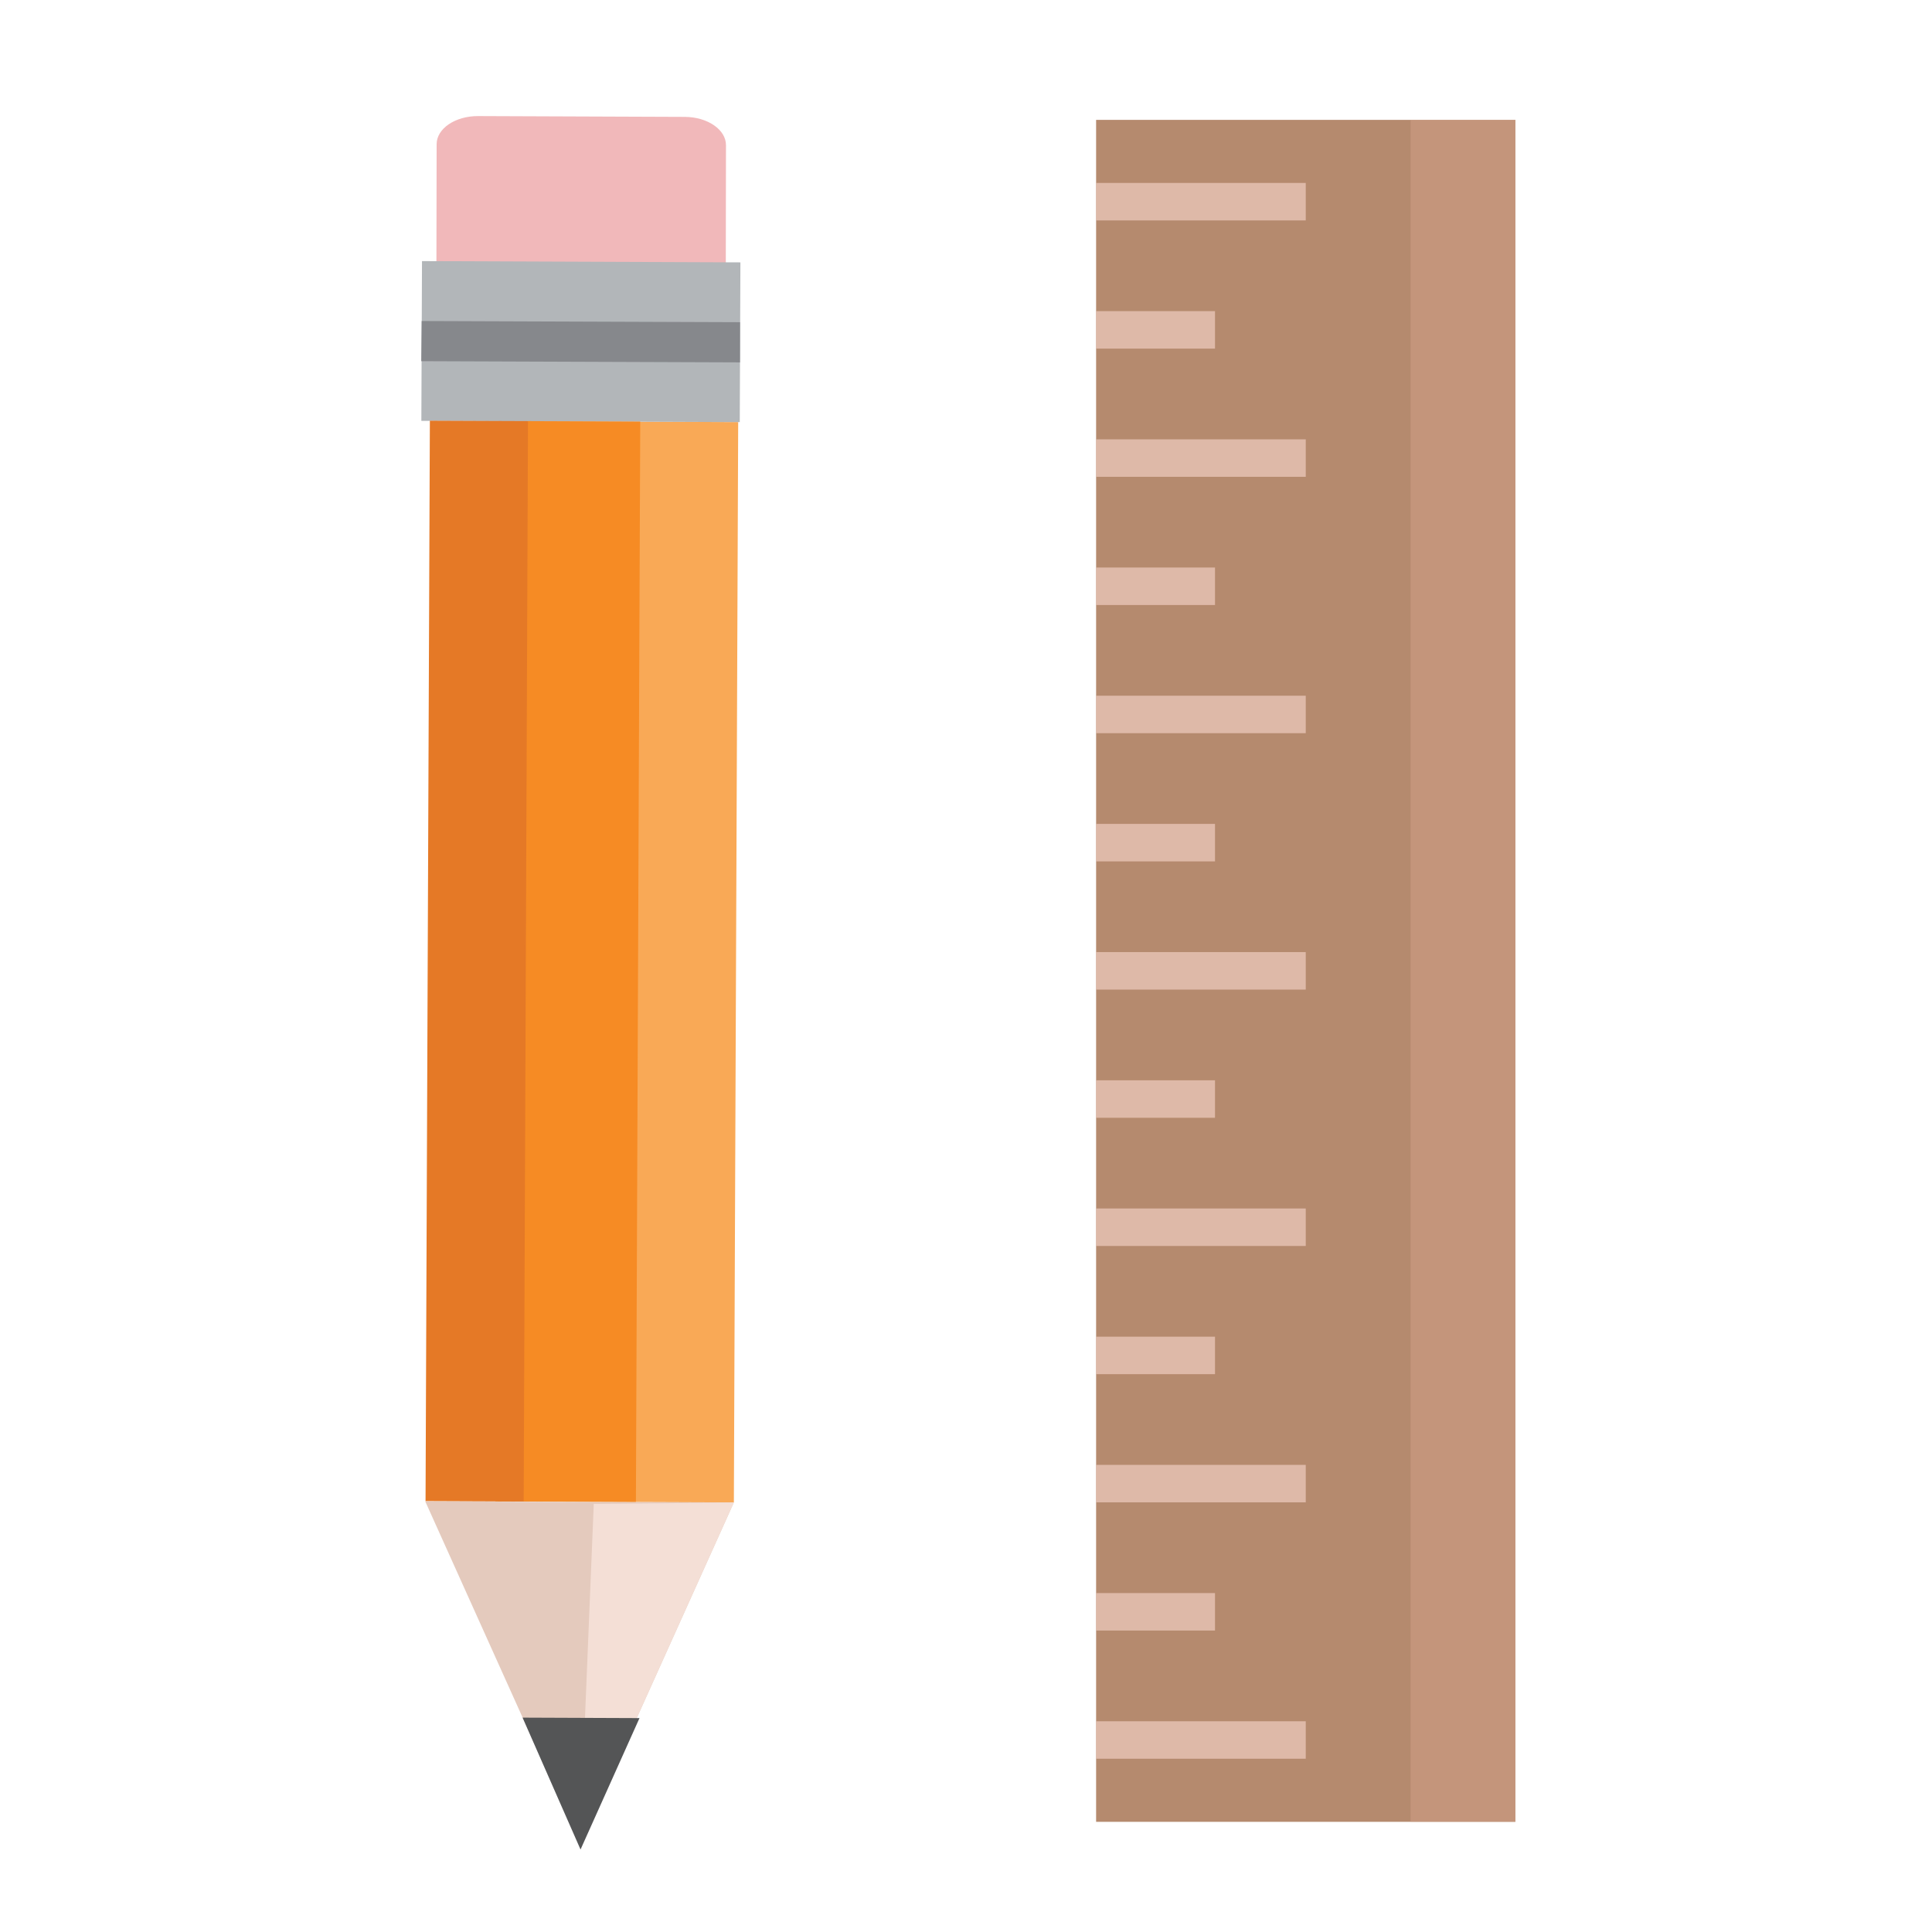 <?xml version="1.0" encoding="utf-8"?>
<!-- Generator: Adobe Illustrator 17.1.0, SVG Export Plug-In . SVG Version: 6.00 Build 0)  -->
<!DOCTYPE svg PUBLIC "-//W3C//DTD SVG 1.1//EN" "http://www.w3.org/Graphics/SVG/1.1/DTD/svg11.dtd">
<svg version="1.1" id="Layer_1" xmlns="http://www.w3.org/2000/svg" xmlns:xlink="http://www.w3.org/1999/xlink" x="0px" y="0px"
	 viewBox="0 0 120 120" enable-background="new 0 0 120 120" xml:space="preserve">
<g>
	<rect x="68.081" y="7.445" fill="#B58A6E" width="26.044" height="105.712"/>
	<rect x="87.613" y="7.445" opacity="0.4" fill="#DAA58F" width="6.511" height="105.712"/>
	<g opacity="0.7">
		
			<line fill="none" stroke="#F0CDC1" stroke-width="2.328" stroke-miterlimit="10" x1="68.081" y1="12.527" x2="81.102" y2="12.527"/>
		
			<line fill="none" stroke="#F0CDC1" stroke-width="2.328" stroke-miterlimit="10" x1="68.081" y1="20.489" x2="75.466" y2="20.489"/>
		
			<line fill="none" stroke="#F0CDC1" stroke-width="2.328" stroke-miterlimit="10" x1="68.081" y1="28.452" x2="81.102" y2="28.452"/>
		
			<line fill="none" stroke="#F0CDC1" stroke-width="2.328" stroke-miterlimit="10" x1="68.081" y1="36.414" x2="75.466" y2="36.414"/>
		
			<line fill="none" stroke="#F0CDC1" stroke-width="2.328" stroke-miterlimit="10" x1="68.081" y1="44.376" x2="81.102" y2="44.376"/>
		
			<line fill="none" stroke="#F0CDC1" stroke-width="2.328" stroke-miterlimit="10" x1="68.081" y1="52.338" x2="75.466" y2="52.338"/>
		
			<line fill="none" stroke="#F0CDC1" stroke-width="2.328" stroke-miterlimit="10" x1="68.081" y1="60.301" x2="81.102" y2="60.301"/>
		
			<line fill="none" stroke="#F0CDC1" stroke-width="2.328" stroke-miterlimit="10" x1="68.081" y1="68.263" x2="75.466" y2="68.263"/>
		
			<line fill="none" stroke="#F0CDC1" stroke-width="2.328" stroke-miterlimit="10" x1="68.081" y1="76.225" x2="81.102" y2="76.225"/>
		
			<line fill="none" stroke="#F0CDC1" stroke-width="2.328" stroke-miterlimit="10" x1="68.081" y1="84.187" x2="75.466" y2="84.187"/>
		
			<line fill="none" stroke="#F0CDC1" stroke-width="2.328" stroke-miterlimit="10" x1="68.081" y1="92.15" x2="81.102" y2="92.15"/>
		
			<line fill="none" stroke="#F0CDC1" stroke-width="2.328" stroke-miterlimit="10" x1="68.081" y1="108.074" x2="81.102" y2="108.074"/>
		
			<line fill="none" stroke="#F0CDC1" stroke-width="2.328" stroke-miterlimit="10" x1="68.081" y1="100.112" x2="75.466" y2="100.112"/>
	</g>
</g>
<g>
	<path fill="#F1B8BA" d="M27.12,8.952c0.004-0.968,1.157-1.747,2.576-1.742L42.534,7.26c1.417,0.006,2.562,0.794,2.558,1.761
		l-0.017,10.897c-0.006,0.967-1.157,1.745-2.575,1.739l-12.837-0.048c-1.419-0.006-2.567-0.794-2.562-1.761L27.12,8.952z"/>
	
		<rect x="30.899" y="26.192" transform="matrix(-1 -0.004 0.004 -1 76.376 119.635)" fill="#F9A956" width="14.81" height="67.103"/>
	
		<rect x="26.188" y="16.261" transform="matrix(-1 -0.004 0.004 -1 72.071 42.584)" fill="#B2B6B9" width="19.777" height="9.922"/>
	<polygon fill="#86888C" points="26.165,22.434 45.962,22.508 45.964,20.012 26.19,19.939 	"/>
	
		<rect x="26.541" y="26.159" transform="matrix(-1 -0.004 0.004 -1 59.839 119.531)" fill="#E57926" width="6.971" height="67.107"/>
	
		<rect x="32.64" y="26.184" transform="matrix(-1 -0.004 0.004 -1 72.033 119.604)" fill="#F68B24" width="6.971" height="67.104"/>
	<polyline fill="#E4CABD" points="45.58,93.324 36.012,114.565 26.413,93.253 	"/>
	<polygon fill="#F4DFD6" points="36.88,93.409 36.012,114.565 45.58,93.324 	"/>
	<g>
		<defs>
			
				<rect id="SVGID_1_" x="27.208" y="106.71" transform="matrix(-1 -0.004 0.004 -1 72.286 225.812)" width="18.297" height="12.256"/>
		</defs>
		<clipPath id="SVGID_2_">
			<use xlink:href="#SVGID_1_"  overflow="visible"/>
		</clipPath>
		<polyline clip-path="url(#SVGID_2_)" fill="#545556" points="45.727,93.325 36.058,114.877 26.556,93.251 		"/>
	</g>
</g>
</svg>
